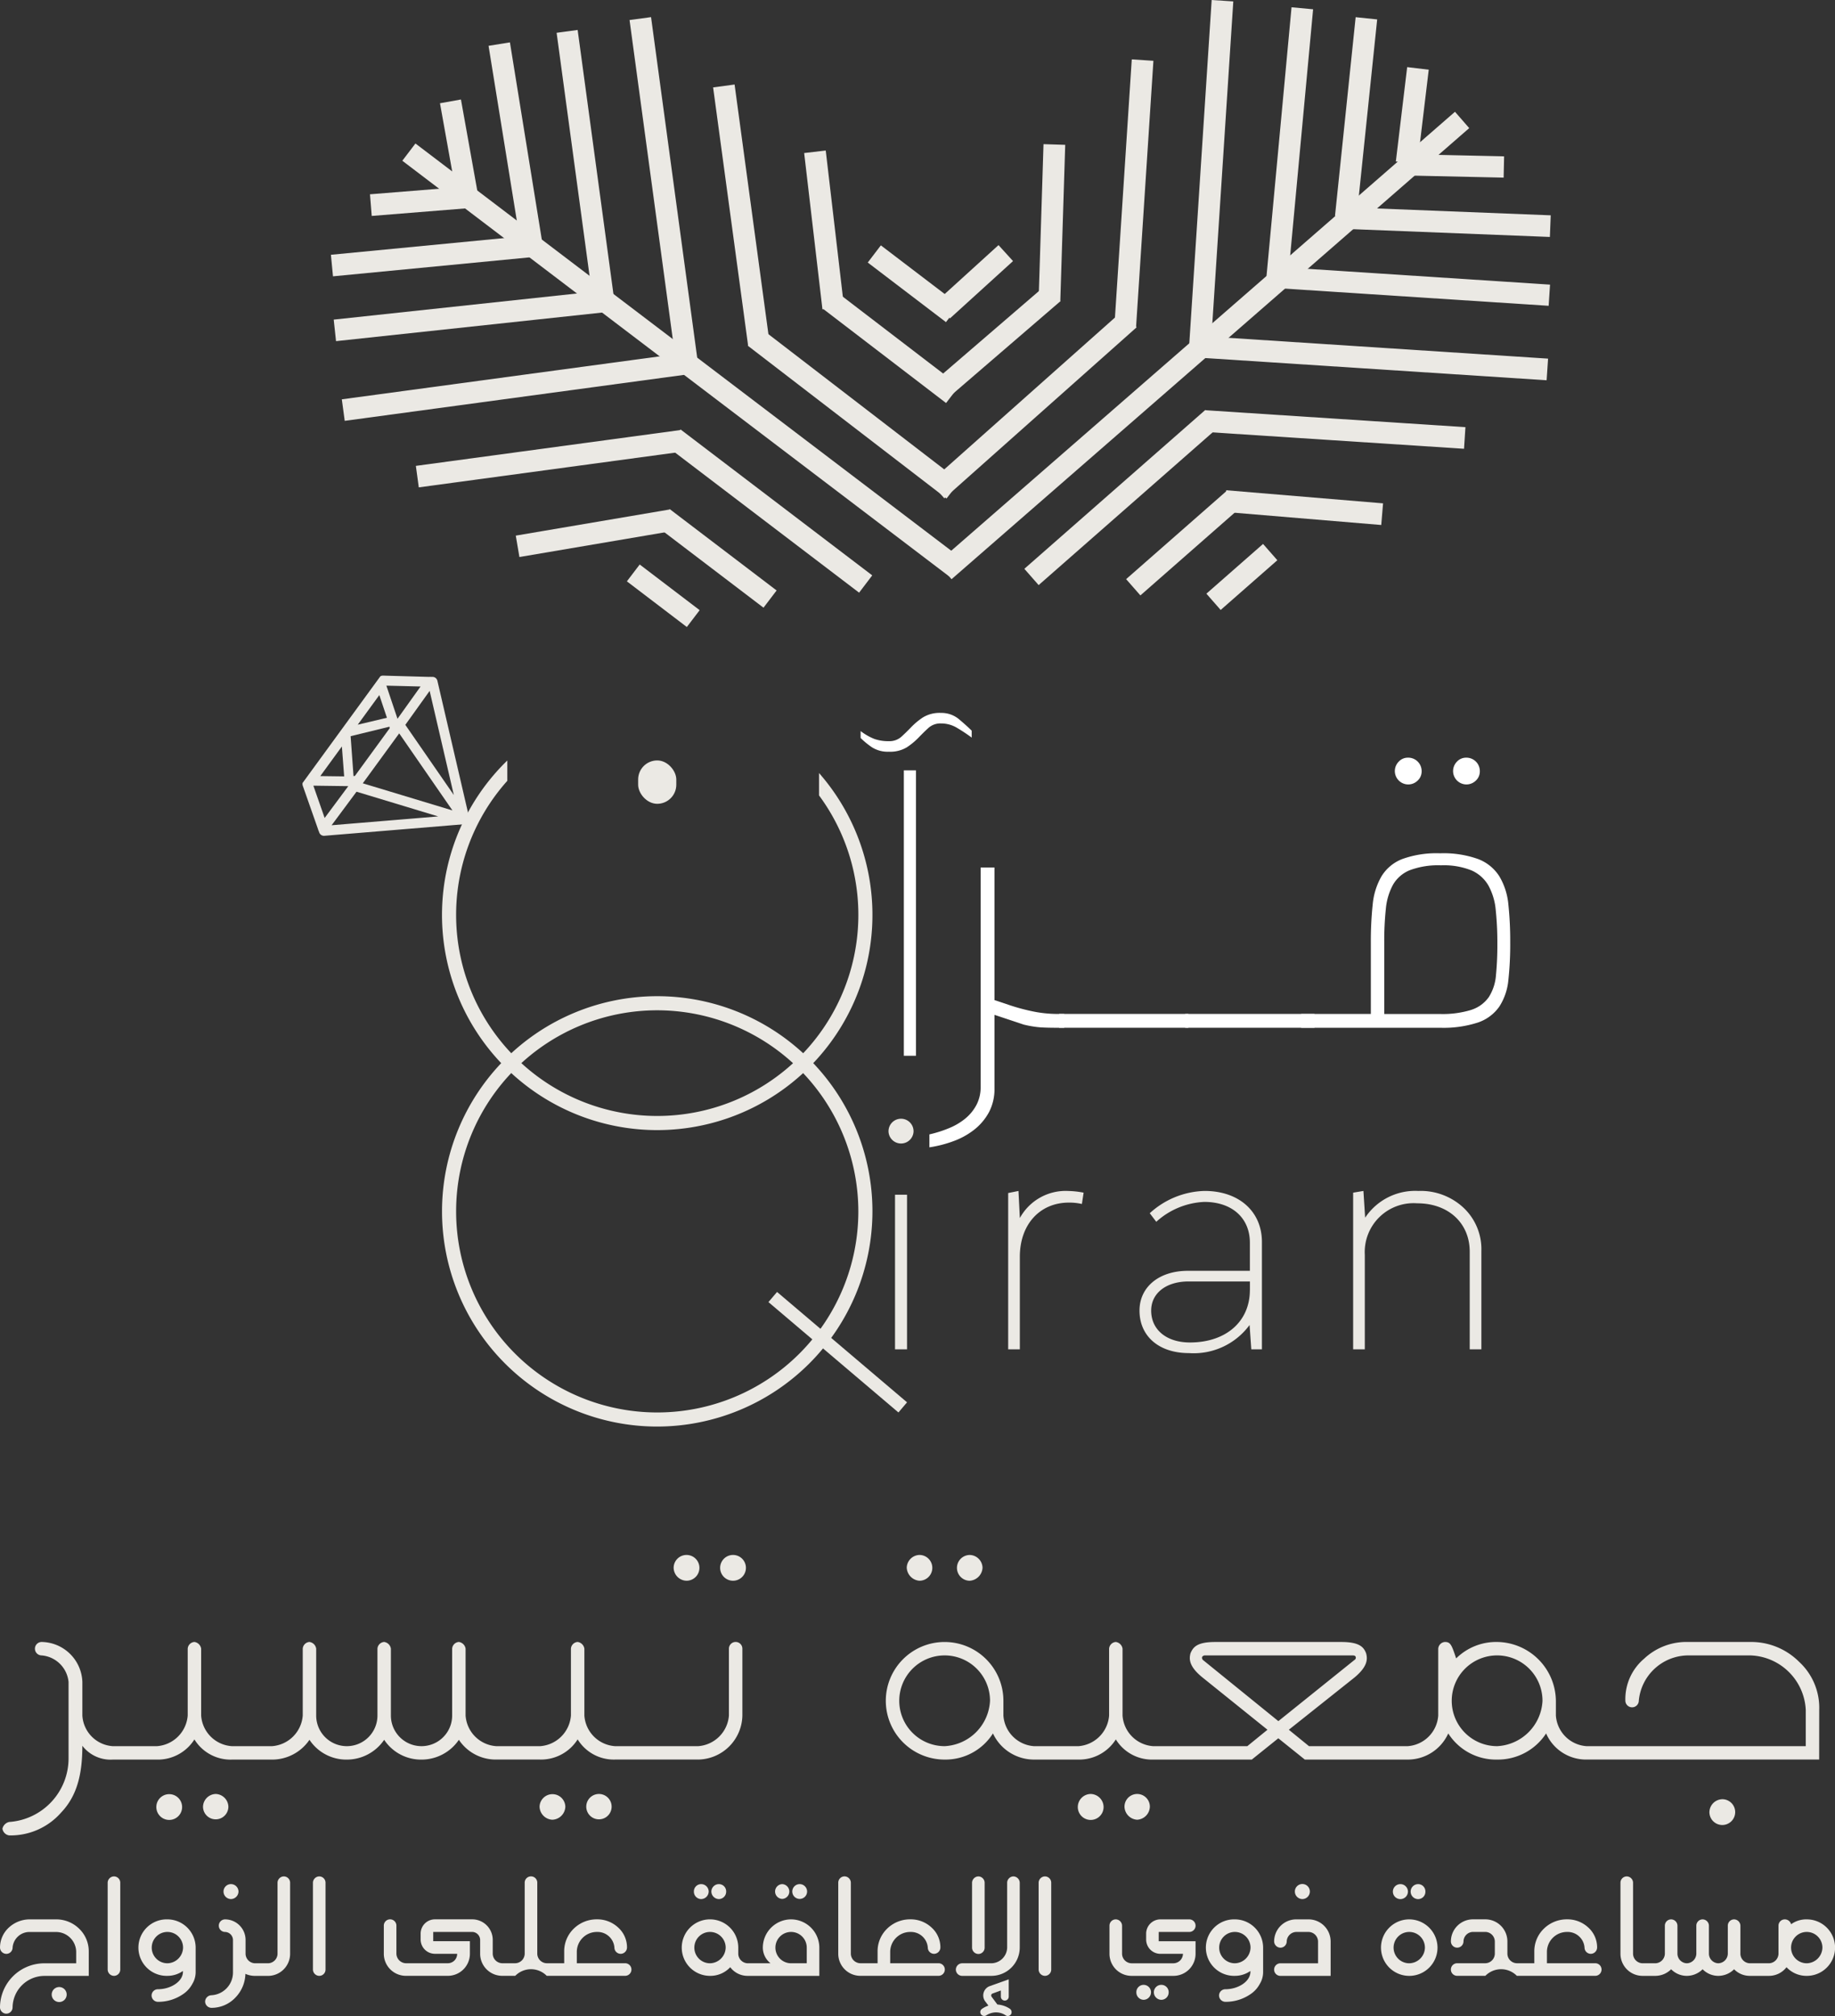 <svg xmlns="http://www.w3.org/2000/svg" xmlns:xlink="http://www.w3.org/1999/xlink" width="159.154" height="174.879" viewBox="0 0 159.154 174.879">
  <rect x="0" y="0" width="159.154" height="174.879" fill="#333333" stroke="none"/>
  <defs>
    <clipPath id="clip-path">
      <rect id="Rectangle_8826" data-name="Rectangle 8826" width="16.868" height="13.633" transform="translate(0 13.629) rotate(-53.901)" fill="none"/>
    </clipPath>
  </defs>
  <g id="Group_3737" data-name="Group 3737" transform="translate(-1247.348 140.759)">
    <g id="Group_3723" data-name="Group 3723" transform="translate(1247.348 -5.874)">
      <path id="Path_3128" data-name="Path 3128" d="M787.9,1205.3a1.135,1.135,0,0,0-1.1,1.1,1.1,1.1,0,1,0,2.2,0A1.136,1.136,0,0,0,787.9,1205.3Z" transform="translate(-769.192 -1184.566)" fill="#ebe9e4"/>
      <path id="Path_3129" data-name="Path 3129" d="M775.951,1206.4a1.118,1.118,0,0,0-2.235,0,1.118,1.118,0,1,0,2.235,0Z" transform="translate(-760.157 -1184.566)" fill="#ebe9e4"/>
      <path id="Path_3130" data-name="Path 3130" d="M882.216,1207.534a1.17,1.17,0,0,0,1.134-1.134,1.118,1.118,0,0,0-2.235,0A1.165,1.165,0,0,0,882.216,1207.534Z" transform="translate(-834.317 -1184.566)" fill="#ebe9e4"/>
      <path id="Path_3131" data-name="Path 3131" d="M896.4,1206.4a1.1,1.1,0,0,0-2.2,0,1.1,1.1,0,1,0,2.2,0Z" transform="translate(-843.352 -1184.566)" fill="#ebe9e4"/>
      <path id="Path_3132" data-name="Path 3132" d="M794.765,1169.078v-5.8a.583.583,0,0,0-1.167,0v5.8a2.883,2.883,0,0,1-2.656,2.656h-7.225a2.857,2.857,0,0,1-2.656-2.656v-5.8a.687.687,0,0,0-.583-.583.627.627,0,0,0-.583.583v5.8a2.883,2.883,0,0,1-2.656,2.656h-3.823a2.857,2.857,0,0,1-2.657-2.656v-5.8a.687.687,0,0,0-.583-.583.627.627,0,0,0-.583.583v5.8a2.656,2.656,0,1,1-5.313,0v-5.8a.687.687,0,0,0-.583-.583.627.627,0,0,0-.583.583v5.8a2.656,2.656,0,1,1-5.313,0v-5.8a.687.687,0,0,0-.583-.583.627.627,0,0,0-.583.583v5.8a2.883,2.883,0,0,1-2.656,2.656h-3.5a2.857,2.857,0,0,1-2.656-2.656v-5.8a.687.687,0,0,0-.583-.583.627.627,0,0,0-.583.583v5.8a2.883,2.883,0,0,1-2.656,2.656h-3.856a2.826,2.826,0,0,1-2.624-2.656v-2.916a3.592,3.592,0,0,0-3.531-3.466.583.583,0,0,0,0,1.166,2.56,2.56,0,0,1,2.333,2.3v6.641a5.53,5.53,0,0,1-5.151,5.507.767.767,0,0,0-.583.583.687.687,0,0,0,.583.583,5.817,5.817,0,0,0,4.5-1.976c1.393-1.458,1.847-3.337,1.847-5.8a3.083,3.083,0,0,0,2.624,1.2H744a3.753,3.753,0,0,0,3.239-1.75,3.679,3.679,0,0,0,3.24,1.75h3.5a3.915,3.915,0,0,0,3.239-1.717,3.833,3.833,0,0,0,3.24,1.717,3.915,3.915,0,0,0,3.239-1.717,3.833,3.833,0,0,0,3.24,1.717,3.916,3.916,0,0,0,3.24-1.717,3.834,3.834,0,0,0,3.159,1.713c.016,0,.032,0,.048,0h3.855a3.753,3.753,0,0,0,3.239-1.75,3.679,3.679,0,0,0,3.239,1.75h7.225A3.894,3.894,0,0,0,794.765,1169.078Z" transform="translate(-730.377 -1155.148)" fill="#ebe9e4"/>
      <path id="Path_3133" data-name="Path 3133" d="M932.879,1140.542a1.118,1.118,0,1,0,0-2.236,1.118,1.118,0,0,0,0,2.236Z" transform="translate(-869.301 -1138.306)" fill="#ebe9e4"/>
      <path id="Path_3134" data-name="Path 3134" d="M919.827,1140.542a1.118,1.118,0,1,0-1.134-1.134A1.142,1.142,0,0,0,919.827,1140.542Z" transform="translate(-860.266 -1138.306)" fill="#ebe9e4"/>
      <path id="Path_3135" data-name="Path 3135" d="M999.173,1140.542a1.189,1.189,0,0,0,1.1-1.134,1.135,1.135,0,0,0-1.1-1.1,1.118,1.118,0,1,0,0,2.236Z" transform="translate(-915.056 -1138.306)" fill="#ebe9e4"/>
      <path id="Path_3136" data-name="Path 3136" d="M985.114,1140.542a1.118,1.118,0,1,0,0-2.236,1.136,1.136,0,0,0-1.1,1.1A1.19,1.19,0,0,0,985.114,1140.542Z" transform="translate(-905.37 -1138.306)" fill="#ebe9e4"/>
      <path id="Path_3137" data-name="Path 3137" d="M1046.14,1207.534a1.165,1.165,0,0,0,1.1-1.134,1.1,1.1,0,0,0-2.2,0A1.165,1.165,0,0,0,1046.14,1207.534Z" transform="translate(-947.51 -1184.566)" fill="#ebe9e4"/>
      <path id="Path_3138" data-name="Path 3138" d="M1033.055,1205.3a1.135,1.135,0,0,0-1.1,1.1,1.118,1.118,0,1,0,2.235,0A1.141,1.141,0,0,0,1033.055,1205.3Z" transform="translate(-938.474 -1184.566)" fill="#ebe9e4"/>
      <path id="Path_3139" data-name="Path 3139" d="M1059.108,1168.592a5.418,5.418,0,0,0-1.749-4.179,5.875,5.875,0,0,0-4.212-1.717h-5.41a5.363,5.363,0,0,0-3.823,1.458,4.587,4.587,0,0,0-1.619,3.628.583.583,0,1,0,1.166,0,4.331,4.331,0,0,1,4.276-3.92h5.41a4.971,4.971,0,0,1,4.794,4.73v3.142h-19.016a2.857,2.857,0,0,1-2.656-2.656v-1.263a5.165,5.165,0,0,0-5.086-5.119,4.941,4.941,0,0,0-3.564,1.425c-.389-1.166-.486-1.425-.972-1.425a.627.627,0,0,0-.583.583v5.8a2.856,2.856,0,0,1-2.656,2.656h-8.552l-1.75-1.425,5.7-4.536c1.166-.972,1.134-1.62,1-2.105-.194-.486-.518-.972-2.138-.972h-10.95c-1.587,0-1.911.454-2.138.972-.13.485-.162,1.134,1.037,2.105l5.637,4.536-1.75,1.425h-8.164a2.857,2.857,0,0,1-2.656-2.656v-5.8a.687.687,0,0,0-.583-.583.627.627,0,0,0-.583.583v5.8a2.883,2.883,0,0,1-2.656,2.656h-3.855a2.856,2.856,0,0,1-2.656-2.656v-1.3a5.1,5.1,0,1,0-5.086,5.119,4.872,4.872,0,0,0,4.179-2.268,3.93,3.93,0,0,0,3.564,2.268h3.855a3.753,3.753,0,0,0,3.239-1.75,3.679,3.679,0,0,0,3.239,1.75h8.553l2.3-1.847,2.3,1.847h8.909a3.852,3.852,0,0,0,3.531-2.268,4.907,4.907,0,0,0,4.244,2.268,4.985,4.985,0,0,0,4.243-2.268,3.775,3.775,0,0,0,3.45,2.266h20.232Zm-75.838,3.142a3.936,3.936,0,1,1,3.92-3.952A4.149,4.149,0,0,1,983.269,1171.734Zm22.418-7.451a.261.261,0,0,1-.1-.292.29.29,0,0,1,.259-.129h12.8c.13,0,.227.032.259.129a.217.217,0,0,1-.1.259l-6.608,5.313Zm25.5,7.451a3.936,3.936,0,1,1,3.919-3.92A4.144,4.144,0,0,1,1031.183,1171.734Z" transform="translate(-901.323 -1155.148)" fill="#ebe9e4"/>
      <path id="Path_3140" data-name="Path 3140" d="M1208.962,1207.9a1.118,1.118,0,1,0,1.134-1.134A1.142,1.142,0,0,0,1208.962,1207.9Z" transform="translate(-1060.701 -1185.577)" fill="#ebe9e4"/>
      <path id="Path_3141" data-name="Path 3141" d="M734.779,1240.448H732.5a2.669,2.669,0,0,0-1.816.7,2.362,2.362,0,0,0-.778,1.747.557.557,0,0,0,.546.546.548.548,0,0,0,.546-.546,1.464,1.464,0,0,1,1.5-1.352h2.28a1.747,1.747,0,0,1,1.734,1.693v1.024h-2.758a3.845,3.845,0,0,0-3.85,3.823.557.557,0,0,0,.546.546.548.548,0,0,0,.546-.546,2.771,2.771,0,0,1,2.757-2.731h3.85v-2.116a2.723,2.723,0,0,0-.833-1.979A2.84,2.84,0,0,0,734.779,1240.448Z" transform="translate(-729.905 -1208.837)" fill="#ebe9e4"/>
      <path id="Path_3142" data-name="Path 3142" d="M745.03,1259.416a.649.649,0,1,0,0,1.3.649.649,0,0,0,0-1.3Z" transform="translate(-739.896 -1221.934)" fill="#ebe9e4"/>
      <path id="Path_3143" data-name="Path 3143" d="M760.627,1228.405a.557.557,0,0,0-.546.546v7.536a.556.556,0,0,0,.546.546.548.548,0,0,0,.546-.546v-7.536A.548.548,0,0,0,760.627,1228.405Z" transform="translate(-750.742 -1200.521)" fill="#ebe9e4"/>
      <path id="Path_3144" data-name="Path 3144" d="M771.36,1240.448a2.451,2.451,0,1,0,0,4.9,2.326,2.326,0,0,0,1.338-.423c.068.86-1.01,1.584-2.171,1.584a.548.548,0,0,0-.546.546.557.557,0,0,0,.546.546,3.8,3.8,0,0,0,2.266-.724,2.453,2.453,0,0,0,.724-.833,1.984,1.984,0,0,0,.287-1.065v-2.089A2.459,2.459,0,0,0,771.36,1240.448Zm0,3.809a1.359,1.359,0,1,1,1.352-1.366A1.388,1.388,0,0,1,771.36,1244.257Z" transform="translate(-756.834 -1208.837)" fill="#ebe9e4"/>
      <path id="Path_3145" data-name="Path 3145" d="M793.19,1231.863a.665.665,0,0,0,.656-.656.653.653,0,0,0-.656-.641.641.641,0,0,0-.642.641A.653.653,0,0,0,793.19,1231.863Z" transform="translate(-773.161 -1202.013)" fill="#ebe9e4"/>
      <path id="Path_3146" data-name="Path 3146" d="M794.213,1228.405a.557.557,0,0,0-.546.546v6.171a.84.84,0,0,1-.819.819h-1.133a.84.84,0,0,1-.82-.819v-1.229a1.786,1.786,0,0,0-1.775-1.761.546.546,0,1,0,0,1.092.711.711,0,0,1,.683.669v2.8a1.98,1.98,0,0,1-1.871,2.021.567.567,0,0,0-.546.546.557.557,0,0,0,.546.546,2.837,2.837,0,0,0,2.116-.928,3.061,3.061,0,0,0,.833-2.02,2.035,2.035,0,0,0,.833.177h1.133a1.917,1.917,0,0,0,1.911-1.911v-6.171A.548.548,0,0,0,794.213,1228.405Z" transform="translate(-769.596 -1200.521)" fill="#ebe9e4"/>
      <path id="Path_3147" data-name="Path 3147" d="M818.152,1228.405a.557.557,0,0,0-.546.546v7.536a.557.557,0,0,0,.546.546.547.547,0,0,0,.546-.546v-7.536A.547.547,0,0,0,818.152,1228.405Z" transform="translate(-790.464 -1200.521)" fill="#ebe9e4"/>
      <path id="Path_3148" data-name="Path 3148" d="M858.388,1235.941H854.2v-1.024a1.737,1.737,0,0,1,1.734-1.693h.027a1.464,1.464,0,0,1,1.5,1.352.548.548,0,0,0,.546.546.557.557,0,0,0,.546-.546,2.315,2.315,0,0,0-.778-1.747,2.645,2.645,0,0,0-1.816-.7h-.027a2.841,2.841,0,0,0-1.993.805,2.724,2.724,0,0,0-.833,1.98v1.024h-1.515a.84.84,0,0,1-.819-.819v-6.171a.546.546,0,1,0-1.092,0v6.171a.84.84,0,0,1-.819.819h-1.134a.84.84,0,0,1-.819-.819v-1.229a1.783,1.783,0,0,0-1.761-1.761h-3.263a1.241,1.241,0,0,0-1.229,1.229v.532a1.241,1.241,0,0,0,1.229,1.229h1.938a.81.81,0,0,1-.805.819h-3.645a.85.85,0,0,1-.819-.819v-2.444a.546.546,0,0,0-1.092,0v2.444a1.917,1.917,0,0,0,1.911,1.911h3.645a1.917,1.917,0,0,0,1.911-1.911v-1.092h-3.181v-.806h3.4a.709.709,0,0,1,.669.669v1.229a1.917,1.917,0,0,0,1.911,1.911h1.134a1.912,1.912,0,0,1,2.731,0h6.8a.546.546,0,1,0,0-1.092Z" transform="translate(-804.172 -1200.521)" fill="#ebe9e4"/>
      <path id="Path_3149" data-name="Path 3149" d="M929.262,1231.208a.665.665,0,0,0,.656.656.641.641,0,0,0,.628-.656.629.629,0,0,0-.628-.641A.653.653,0,0,0,929.262,1231.208Z" transform="translate(-867.564 -1202.013)" fill="#ebe9e4"/>
      <path id="Path_3150" data-name="Path 3150" d="M924.366,1231.208a.641.641,0,0,0,.628.656.664.664,0,0,0,.655-.656.652.652,0,0,0-.655-.641A.629.629,0,0,0,924.366,1231.208Z" transform="translate(-864.183 -1202.013)" fill="#ebe9e4"/>
      <path id="Path_3151" data-name="Path 3151" d="M947.714,1231.85a.642.642,0,0,0,0-1.283.642.642,0,0,0,0,1.283Z" transform="translate(-879.872 -1202.013)" fill="#ebe9e4"/>
      <path id="Path_3152" data-name="Path 3152" d="M930.444,1240.448a2.458,2.458,0,0,0-2.444,2.443,1.729,1.729,0,0,0,.669,1.366h-1.98a.84.84,0,0,1-.819-.82v-.546a2.451,2.451,0,1,0-2.444,2.458,2.349,2.349,0,0,0,1.747-.751,1.875,1.875,0,0,0,1.516.751H932.9v-2.458A2.461,2.461,0,0,0,930.444,1240.448Zm-7.018,3.809a1.359,1.359,0,1,1,1.352-1.366A1.388,1.388,0,0,1,923.427,1244.257Zm8.383,0h-1.365a1.359,1.359,0,1,1,1.365-1.366Z" transform="translate(-861.838 -1208.837)" fill="#ebe9e4"/>
      <path id="Path_3153" data-name="Path 3153" d="M952.637,1231.85a.642.642,0,0,0,0-1.283.642.642,0,1,0,0,1.283Z" transform="translate(-883.253 -1202.013)" fill="#ebe9e4"/>
      <path id="Path_3154" data-name="Path 3154" d="M973.518,1235.941h-4.191v-1.024a1.737,1.737,0,0,1,1.734-1.693h.027a1.464,1.464,0,0,1,1.5,1.352.548.548,0,0,0,.546.546.557.557,0,0,0,.546-.546,2.314,2.314,0,0,0-.778-1.747,2.644,2.644,0,0,0-1.816-.7h-.027a2.842,2.842,0,0,0-1.993.805,2.724,2.724,0,0,0-.833,1.98v1.024h-1.5a.84.84,0,0,1-.819-.819v-6.171a.557.557,0,0,0-.546-.546.548.548,0,0,0-.546.546v6.171a1.917,1.917,0,0,0,1.911,1.911h6.785a.546.546,0,1,0,0-1.092Z" transform="translate(-892.118 -1200.521)" fill="#ebe9e4"/>
      <path id="Path_3155" data-name="Path 3155" d="M1002.772,1228.405a.557.557,0,0,0-.546.546v5.638a1.394,1.394,0,0,1-1.365,1.352h-2.539a.556.556,0,0,0-.546.546.548.548,0,0,0,.546.546h2.539a2.462,2.462,0,0,0,2.457-2.444v-5.638A.566.566,0,0,0,1002.772,1228.405Z" transform="translate(-914.873 -1200.521)" fill="#ebe9e4"/>
      <path id="Path_3156" data-name="Path 3156" d="M1003.411,1234.589v-5.638a.557.557,0,0,0-.546-.546.566.566,0,0,0-.546.546v5.638a.557.557,0,0,0,.546.546A.548.548,0,0,0,1003.411,1234.589Z" transform="translate(-918.011 -1200.521)" fill="#ebe9e4"/>
      <path id="Path_3157" data-name="Path 3157" d="M1006.117,1259.439l-.478-.642a.222.222,0,0,1-.055-.191.183.183,0,0,1,.123-.123l.71-.26v.533a.341.341,0,1,0,.683,0v-1.5l-1.679.6a.862.862,0,0,0-.328,1.352l.246.328a2.046,2.046,0,0,0-.546.273.336.336,0,0,0-.1.478.345.345,0,0,0,.478.082,1.537,1.537,0,0,1,.764-.246h.041a1.49,1.49,0,0,1,.846.246.324.324,0,0,0,.191.068.356.356,0,0,0,.286-.15.361.361,0,0,0-.1-.478A2.22,2.22,0,0,0,1006.117,1259.439Z" transform="translate(-919.611 -1220.442)" fill="#ebe9e4"/>
      <path id="Path_3158" data-name="Path 3158" d="M1021.525,1228.405a.557.557,0,0,0-.546.546v7.536a.557.557,0,0,0,.546.546.548.548,0,0,0,.546-.546v-7.536A.548.548,0,0,0,1021.525,1228.405Z" transform="translate(-930.896 -1200.521)" fill="#ebe9e4"/>
      <path id="Path_3159" data-name="Path 3159" d="M1047.754,1241.54a.546.546,0,1,0,0-1.092h-2.512a1.241,1.241,0,0,0-1.229,1.229v.532a1.241,1.241,0,0,0,1.229,1.229h1.965a.84.84,0,0,1-.819.82h-3.645a.84.84,0,0,1-.819-.82v-2.444a.557.557,0,0,0-.546-.546.548.548,0,0,0-.546.546v2.444a1.917,1.917,0,0,0,1.911,1.911h3.645a1.917,1.917,0,0,0,1.911-1.911v-1.092h-3.195v-.806Z" transform="translate(-944.605 -1208.837)" fill="#ebe9e4"/>
      <path id="Path_3160" data-name="Path 3160" d="M1053.927,1258.8a.644.644,0,0,0-.656.642.656.656,0,0,0,.656.655.641.641,0,0,0,.628-.655A.63.63,0,0,0,1053.927,1258.8Z" transform="translate(-953.194 -1221.508)" fill="#ebe9e4"/>
      <path id="Path_3161" data-name="Path 3161" d="M1049,1258.8a.63.63,0,0,0-.628.642.641.641,0,0,0,.628.655.653.653,0,0,0,.642-.655A.641.641,0,0,0,1049,1258.8Z" transform="translate(-949.813 -1221.508)" fill="#ebe9e4"/>
      <path id="Path_3162" data-name="Path 3162" d="M1070.509,1240.448a2.451,2.451,0,1,0,0,4.9,2.324,2.324,0,0,0,1.338-.423c.068.86-1.01,1.584-2.171,1.584a.548.548,0,0,0-.546.546.557.557,0,0,0,.546.546,3.806,3.806,0,0,0,2.267-.724,2.46,2.46,0,0,0,.724-.833,1.984,1.984,0,0,0,.287-1.065v-2.089A2.459,2.459,0,0,0,1070.509,1240.448Zm0,3.809a1.359,1.359,0,1,1,1.352-1.366A1.388,1.388,0,0,1,1070.509,1244.257Z" transform="translate(-963.4 -1208.837)" fill="#ebe9e4"/>
      <path id="Path_3163" data-name="Path 3163" d="M1093.455,1231.863a.653.653,0,0,0,.642-.656.648.648,0,0,0-1.3,0A.655.655,0,0,0,1093.455,1231.863Z" transform="translate(-980.49 -1202.013)" fill="#ebe9e4"/>
      <path id="Path_3164" data-name="Path 3164" d="M1089.966,1240.448h-1.078a1.917,1.917,0,0,0-1.911,1.911.557.557,0,0,0,.546.546.548.548,0,0,0,.546-.546.85.85,0,0,1,.819-.819h1.078a.84.84,0,0,1,.819.819v1.9h-3.263a.546.546,0,1,0,0,1.092h4.355v-2.99A1.917,1.917,0,0,0,1089.966,1240.448Z" transform="translate(-976.468 -1208.837)" fill="#ebe9e4"/>
      <path id="Path_3165" data-name="Path 3165" d="M1126.506,1231.208a.629.629,0,0,0-.628-.641.649.649,0,1,0,0,1.3A.633.633,0,0,0,1126.506,1231.208Z" transform="translate(-1002.878 -1202.013)" fill="#ebe9e4"/>
      <path id="Path_3166" data-name="Path 3166" d="M1119.374,1240.448a2.451,2.451,0,1,0,2.457,2.458A2.462,2.462,0,0,0,1119.374,1240.448Zm0,3.809a1.359,1.359,0,1,1,1.365-1.352A1.382,1.382,0,0,1,1119.374,1244.257Z" transform="translate(-997.152 -1208.837)" fill="#ebe9e4"/>
      <path id="Path_3167" data-name="Path 3167" d="M1121.61,1231.208a.652.652,0,0,0-.655-.641.649.649,0,0,0,0,1.3A.655.655,0,0,0,1121.61,1231.208Z" transform="translate(-999.497 -1202.013)" fill="#ebe9e4"/>
      <path id="Path_3168" data-name="Path 3168" d="M1149.037,1244.257h-4.191v-1.024a1.738,1.738,0,0,1,1.734-1.693h.027a1.464,1.464,0,0,1,1.5,1.352.548.548,0,0,0,.546.546.557.557,0,0,0,.546-.546,2.315,2.315,0,0,0-.778-1.747,2.645,2.645,0,0,0-1.816-.7h-.027a2.841,2.841,0,0,0-1.993.806,2.723,2.723,0,0,0-.833,1.979v1.024h-1.516a.84.84,0,0,1-.819-.82v-1.078a1.917,1.917,0,0,0-1.911-1.911h-1.078a1.917,1.917,0,0,0-1.911,1.911.546.546,0,1,0,1.092,0,.84.84,0,0,1,.819-.819h1.078a.84.84,0,0,1,.82.819v1.078a.84.84,0,0,1-.82.82h-2.444a.546.546,0,1,0,0,1.092h2.444a1.912,1.912,0,0,1,2.731,0h6.8a.546.546,0,1,0,0-1.092Z" transform="translate(-1010.677 -1208.837)" fill="#ebe9e4"/>
      <path id="Path_3169" data-name="Path 3169" d="M1200.195,1232.132a2.252,2.252,0,0,0-1.365.423.561.561,0,0,0-.546-.423.548.548,0,0,0-.546.546v2.444a.85.85,0,0,1-.819.819h-1.666a.84.84,0,0,1-.819-.819v-2.444a.557.557,0,0,0-.546-.546.548.548,0,0,0-.546.546v2.444a.85.85,0,0,1-.819.819.84.84,0,0,1-.819-.819v-2.444a.557.557,0,0,0-.546-.546.548.548,0,0,0-.546.546v2.444a.85.85,0,0,1-.819.819.84.84,0,0,1-.819-.819v-2.444a.556.556,0,0,0-.546-.546.548.548,0,0,0-.546.546v2.444a.85.85,0,0,1-.819.819h-1.119a.84.84,0,0,1-.82-.819v-6.171a.557.557,0,0,0-.546-.546.548.548,0,0,0-.546.546v6.171a1.917,1.917,0,0,0,1.911,1.911h1.119a1.943,1.943,0,0,0,1.365-.573,1.9,1.9,0,0,0,1.365.573,1.943,1.943,0,0,0,1.365-.573,1.9,1.9,0,0,0,1.365.573,1.943,1.943,0,0,0,1.365-.573,1.9,1.9,0,0,0,1.365.573h1.666a1.914,1.914,0,0,0,1.516-.751,2.358,2.358,0,0,0,1.761.751,2.45,2.45,0,0,0,0-4.9Zm0,3.809a1.359,1.359,0,1,1,1.352-1.366A1.388,1.388,0,0,1,1200.195,1235.941Z" transform="translate(-1043.485 -1200.521)" fill="#ebe9e4"/>
    </g>
    <g id="Group_3734" data-name="Group 3734" transform="translate(1272.001 -84.289)">
      <g id="Group_3724" data-name="Group 3724" transform="translate(55.951 9.254)">
        <path id="Path_3170" data-name="Path 3170" d="M484.258,1176.067q-.921,0-1.5-.04a9.043,9.043,0,0,1-1.422-.24l-2.524-.841v6.368a4.287,4.287,0,0,1-.481,2.083,4.893,4.893,0,0,1-1.262,1.5,6.545,6.545,0,0,1-1.8,1,10.361,10.361,0,0,1-2.1.541v-1.122a10.579,10.579,0,0,0,1.7-.541,5.49,5.49,0,0,0,1.422-.841,3.9,3.9,0,0,0,.961-1.181,3.29,3.29,0,0,0,.36-1.562v-19.025h1.2v11.5l1.322.441a17.14,17.14,0,0,0,1.822.5,10.691,10.691,0,0,0,2.383.26h.521v1.2Z" transform="translate(-473.163 -1152.636)" fill="#fff"/>
        <path id="Path_3171" data-name="Path 3171" d="M520.909,1203.38v1.2H509.694v-1.2Z" transform="translate(-498.439 -1181.151)" fill="#fff"/>
        <path id="Path_3172" data-name="Path 3172" d="M556.4,1203.38v1.2H545.186v-1.2Z" transform="translate(-522.996 -1181.151)" fill="#fff"/>
        <path id="Path_3173" data-name="Path 3173" d="M577.818,1153.458h6.048v-6.208a29.982,29.982,0,0,1,.161-3.284,5.984,5.984,0,0,1,.761-2.443,3.667,3.667,0,0,1,1.8-1.5,8.738,8.738,0,0,1,3.284-.5,8.9,8.9,0,0,1,3.3.5,3.769,3.769,0,0,1,1.842,1.5,5.8,5.8,0,0,1,.781,2.443,30.019,30.019,0,0,1,.16,3.284,28.811,28.811,0,0,1-.16,3.265,5.121,5.121,0,0,1-.781,2.3,3.722,3.722,0,0,1-1.842,1.382,9.614,9.614,0,0,1-3.3.461H577.818Zm14.78-.361a2.947,2.947,0,0,0,1.5-1.1,4.11,4.11,0,0,0,.621-1.9,26.82,26.82,0,0,0,.12-2.723,27.213,27.213,0,0,0-.14-2.924,5.407,5.407,0,0,0-.641-2.143,3.168,3.168,0,0,0-1.462-1.3,6.472,6.472,0,0,0-2.644-.441,7.03,7.03,0,0,0-2.7.421,2.966,2.966,0,0,0-1.462,1.261,5.383,5.383,0,0,0-.621,2.083,26.407,26.407,0,0,0-.14,2.923v6.208h4.806A8.441,8.441,0,0,0,592.6,1153.1Zm-4.666-21.529a1.169,1.169,0,0,1,.34.862,1.074,1.074,0,0,1-.34.781,1.166,1.166,0,0,1-.861.34,1.164,1.164,0,0,1-1.122-1.121,1.169,1.169,0,0,1,.34-.862,1.075,1.075,0,0,1,.781-.34A1.168,1.168,0,0,1,587.932,1131.568Zm5.047,0a1.17,1.17,0,0,1,.34.862,1.075,1.075,0,0,1-.34.781,1.166,1.166,0,0,1-.861.34A1.165,1.165,0,0,1,591,1132.43a1.17,1.17,0,0,1,.34-.862,1.076,1.076,0,0,1,.781-.34A1.168,1.168,0,0,1,592.978,1131.568Z" transform="translate(-545.574 -1131.228)" fill="#fff"/>
      </g>
      <g id="Group_3725" data-name="Group 3725" transform="translate(49.992 5.376)">
        <path id="Path_3174" data-name="Path 3174" d="M462.157,1119.919a2.665,2.665,0,0,0-1.366-.368,1.544,1.544,0,0,0-1.086.385q-.42.385-.858.841a6.105,6.105,0,0,1-1.016.841,2.778,2.778,0,0,1-1.559.385,2.551,2.551,0,0,1-1.471-.385,6.962,6.962,0,0,1-.981-.806v-.6a4.964,4.964,0,0,0,1.191.683,3.668,3.668,0,0,0,1.261.193,1.542,1.542,0,0,0,1.086-.386q.421-.385.858-.84a6.079,6.079,0,0,1,1.016-.84,2.773,2.773,0,0,1,1.559-.385,2.372,2.372,0,0,1,1.576.56q.665.56,1.086.981v.6A14.517,14.517,0,0,0,462.157,1119.919Zm-4.588,3.7h1.051v24.761h-1.051Z" transform="translate(-453.821 -1118.641)" fill="#fff"/>
      </g>
      <g id="Group_3732" data-name="Group 3732" transform="translate(0 0)">
        <g id="Group_3726" data-name="Group 3726" transform="translate(13.683 29.944)">
          <path id="Path_3175" data-name="Path 3175" d="M354.638,1235.718a18.666,18.666,0,1,1,18.666-18.666A18.687,18.687,0,0,1,354.638,1235.718Zm0-36.109a17.443,17.443,0,1,0,17.443,17.443A17.463,17.463,0,0,0,354.638,1199.609Z" transform="translate(-335.971 -1198.385)" fill="#ebe9e4"/>
        </g>
        <path id="Path_3176" data-name="Path 3176" d="M368.671,1133.1v1.943a17.444,17.444,0,1,1-27.035-1.266v-1.763a18.667,18.667,0,1,0,27.035,1.086Z" transform="translate(-322.288 -1122.515)" fill="#ebe9e4"/>
        <rect id="Rectangle_8824" data-name="Rectangle 8824" width="3.309" height="3.762" rx="1.654" transform="translate(30.695 9.494)" fill="#ebe9e4"/>
        <g id="Group_3730" data-name="Group 3730" transform="translate(0 0)">
          <g id="Group_3729" data-name="Group 3729" transform="translate(0 0)" clip-path="url(#clip-path)">
            <g id="Group_3728" data-name="Group 3728">
              <g id="Group_3727" data-name="Group 3727" clip-path="url(#clip-path)">
                <path id="Path_3177" data-name="Path 3177" d="M309.829,1118.468l-4.207-6.089,2.109-2.945Zm-10.6,2.62,2.16-2.909,7.084,2.144Zm-1.583-3.432,3.029.04-2.05,2.761Zm2.671-.805-2.071-.027,1.873-2.569Zm3.709-5.086-2.531.6,1.872-2.568Zm-2.777,5.043-.12.017-.252-3.461,3.366-.823.027.124Zm8.459,2.995-7.776-2.353,3.158-4.331Zm-2.765-10.751-2,2.8-.964-2.873Zm1.053-.831-.143,0a.435.435,0,0,0-.149,0l-3.995-.113a.448.448,0,0,0-.372.164l-3.281,4.5-3.282,4.5a.449.449,0,0,0-.043.4l1.322,3.764a.459.459,0,0,0,.052.14l.05.138a.434.434,0,0,0,.444.289l12.192-1.009.014,0a.414.414,0,0,0,.067-.013l.028-.01.027-.009.015-.01a.436.436,0,0,0,.063-.038c.009-.006.052.014.06.007.026-.021.084-.02.1-.047h0c.02-.027,0-.083.013-.113,0-.01-.011-.032-.008-.042a.514.514,0,0,0,.009-.079c0-.006,0-.015,0-.02s0-.02,0-.03,0-.022,0-.032a.4.4,0,0,0-.008-.067c0-.005,0-.01,0-.015l-2.767-11.916A.432.432,0,0,0,308,1108.22Z" transform="translate(-295.12 -1105.972)" fill="#ebe9e4"/>
              </g>
            </g>
          </g>
        </g>
        <g id="Group_3731" data-name="Group 3731" transform="translate(41.996 55.6)">
          <rect id="Rectangle_8827" data-name="Rectangle 8827" width="1.154" height="14.791" transform="translate(0 0.88) rotate(-49.662)" fill="#ebe9e4"/>
        </g>
      </g>
      <g id="Group_3733" data-name="Group 3733" transform="translate(52.41 40.564)">
        <path id="Path_3178" data-name="Path 3178" d="M461.669,1233.983a1.086,1.086,0,1,1,2.171,0,1.087,1.087,0,0,1-2.171,0Zm.565,18.884v-13.412h1.041v13.412Z" transform="translate(-461.669 -1232.853)" fill="#ebe9e4"/>
        <path id="Path_3179" data-name="Path 3179" d="M501.9,1253.369l-.149.981a4.873,4.873,0,0,0-1.13-.119c-2.5,0-4.253,1.873-4.253,4.7v8.03h-1.011V1253.4l.893-.178.119,2.349a4.529,4.529,0,0,1,4.193-2.349A7.962,7.962,0,0,1,501.9,1253.369Z" transform="translate(-484.978 -1246.945)" fill="#ebe9e4"/>
        <path id="Path_3180" data-name="Path 3180" d="M542.945,1257.651v9.308h-.922l-.149-2.112a6.013,6.013,0,0,1-5.264,2.439c-2.588,0-4.283-1.457-4.283-3.688,0-2.052,1.7-3.45,4.193-3.45H541.9v-2.438c0-2.141-1.546-3.539-3.955-3.539a6.624,6.624,0,0,0-4.164,1.725l-.565-.744a7.31,7.31,0,0,1,4.758-1.933C540.952,1253.22,542.945,1255,542.945,1257.651Zm-1.041,4.163v-.743h-5.323c-1.934,0-3.242,1.011-3.242,2.528,0,1.665,1.338,2.765,3.361,2.765C539.822,1266.365,541.9,1264.551,541.9,1261.815Z" transform="translate(-510.558 -1246.945)" fill="#ebe9e4"/>
        <path id="Path_3181" data-name="Path 3181" d="M602.071,1254.707a4.933,4.933,0,0,1,1.516,3.718v8.535h-1.011v-8.475c0-2.469-1.844-4.193-4.55-4.193a4.238,4.238,0,0,0-4.55,4.46v8.208h-1.011v-13.591l.892-.149.149,2.32a5.209,5.209,0,0,1,4.61-2.32A5.436,5.436,0,0,1,602.071,1254.707Z" transform="translate(-552.167 -1246.945)" fill="#ebe9e4"/>
      </g>
    </g>
    <g id="Group_3735" data-name="Group 3735" transform="translate(1276.046 -140.759)">
      <path id="Path_3182" data-name="Path 3182" d="M458.412,176.82l47.415,36.045,1.138-1.5L459.55,175.323" transform="translate(-452.216 -162.876)" fill="#ebe9e4"/>
      <path id="Path_3183" data-name="Path 3183" d="M579.723,307.732l16.626,12.658,1.139-1.5-16.625-12.658-1.139,1.5" transform="translate(-550.535 -268.979)" fill="#ebe9e4"/>
      <path id="Path_3184" data-name="Path 3184" d="M798.4,334.152l-8.761,7.69,1.238,1.411,8.761-7.69" transform="translate(-720.666 -291.604)" fill="#ebe9e4"/>
      <path id="Path_3185" data-name="Path 3185" d="M574.76,344.147l9.275,7.061,1.137-1.494-9.275-7.061-1.137,1.494" transform="translate(-546.513 -298.494)" fill="#ebe9e4"/>
      <path id="Path_3186" data-name="Path 3186" d="M716.54,252.053l-16.675,14.835,1.251,1.406,16.674-14.835" transform="translate(-647.908 -225.065)" fill="#ebe9e4"/>
      <path id="Path_3187" data-name="Path 3187" d="M758.749,297.267l-15.7,13.784,1.24,1.412,15.7-13.784" transform="translate(-682.903 -261.709)" fill="#ebe9e4"/>
      <path id="Path_3188" data-name="Path 3188" d="M616.493,261.495l17.241,13.257,1.146-1.49L617.639,260" transform="translate(-580.336 -231.509)" fill="#ebe9e4"/>
      <path id="Path_3189" data-name="Path 3189" d="M711.284,239.9l-9.8,8.439,1.229,1.427,9.8-8.439" transform="translate(-649.216 -215.218)" fill="#ebe9e4"/>
      <path id="Path_3190" data-name="Path 3190" d="M831.3,358.618l-4.915,4.314,1.239,1.412,4.915-4.314" transform="translate(-750.45 -311.433)" fill="#ebe9e4"/>
      <path id="Path_3191" data-name="Path 3191" d="M707.849,221.842l-5.471,4.973,1.259,1.386,5.471-4.973" transform="translate(-649.944 -200.58)" fill="#ebe9e4"/>
      <path id="Path_3192" data-name="Path 3192" d="M848.4,335.176l-13.6-1.136-.157,1.878,13.6,1.136" transform="translate(-757.142 -291.513)" fill="#ebe9e4"/>
      <path id="Path_3193" data-name="Path 3193" d="M751.482,189.2l.425-13.5-1.883-.059-.424,13.5" transform="translate(-688.216 -163.136)" fill="#ebe9e4"/>
      <path id="Path_3194" data-name="Path 3194" d="M847.948,298.881l-22.555-1.469-.122,1.875,22.555,1.469" transform="translate(-749.545 -261.827)" fill="#ebe9e4"/>
      <path id="Path_3195" data-name="Path 3195" d="M786.156,160.076l1.506-23.122-1.877-.122-1.506,23.122" transform="translate(-716.322 -131.68)" fill="#ebe9e4"/>
      <path id="Path_3196" data-name="Path 3196" d="M853.626,265.424l-30.071-1.958-.122,1.878L853.5,267.3" transform="translate(-748.056 -234.314)" fill="#ebe9e4"/>
      <path id="Path_3197" data-name="Path 3197" d="M748.131,160.813l-44.9,39.131,1.235,1.417,44.9-39.131" transform="translate(-650.635 -151.117)" fill="#ebe9e4"/>
      <path id="Path_3198" data-name="Path 3198" d="M820.5,109.652l-1.94,29.788,1.876.122,1.94-29.788" transform="translate(-744.107 -109.652)" fill="#ebe9e4"/>
      <path id="Path_3199" data-name="Path 3199" d="M883.043,233.409l-23.4-1.524-.12,1.837,23.4,1.524" transform="translate(-777.302 -208.719)" fill="#ebe9e4"/>
      <path id="Path_3200" data-name="Path 3200" d="M855.944,112.98l-2.2,23.636,1.871.174,2.2-23.636" transform="translate(-772.624 -112.349)" fill="#ebe9e4"/>
      <path id="Path_3201" data-name="Path 3201" d="M887.018,117.5l-1.793,17.251,1.867.194,1.793-17.251" transform="translate(-798.137 -116.01)" fill="#ebe9e4"/>
      <path id="Path_3202" data-name="Path 3202" d="M891.4,206.441l17.47.69.074-1.877-17.47-.69" transform="translate(-803.143 -186.576)" fill="#ebe9e4"/>
      <path id="Path_3203" data-name="Path 3203" d="M919.666,182.108l8.1.181.041-1.846-8.1-.181" transform="translate(-826.05 -166.879)" fill="#ebe9e4"/>
      <path id="Path_3204" data-name="Path 3204" d="M914.951,148.776l.982-8.186-1.871-.224-.982,8.186" transform="translate(-820.713 -134.544)" fill="#ebe9e4"/>
      <path id="Path_3205" data-name="Path 3205" d="M650.678,244.422l10.721,8.211,1.142-1.49-10.721-8.211" transform="translate(-608.042 -217.672)" fill="#ebe9e4"/>
      <path id="Path_3206" data-name="Path 3206" d="M671.412,223.444l6.784,5.17,1.136-1.49-6.784-5.17" transform="translate(-624.847 -200.67)" fill="#ebe9e4"/>
      <path id="Path_3207" data-name="Path 3207" d="M561.177,369.484l5.2,3.961,1.112-1.461-5.2-3.961-1.112,1.461" transform="translate(-535.504 -319.055)" fill="#ebe9e4"/>
      <path id="Path_3208" data-name="Path 3208" d="M642.3,178.765l1.585,13.554,1.871-.219-1.585-13.554" transform="translate(-601.251 -165.489)" fill="#ebe9e4"/>
      <path id="Path_3209" data-name="Path 3209" d="M523.648,342.873l-13.314,2.262.315,1.857,13.314-2.262-.316-1.857" transform="translate(-494.297 -298.672)" fill="#ebe9e4"/>
      <path id="Path_3210" data-name="Path 3210" d="M600.639,148.585l3.035,22.4,1.862-.252-3.035-22.4" transform="translate(-567.487 -141.002)" fill="#ebe9e4"/>
      <path id="Path_3211" data-name="Path 3211" d="M487.574,306.469l-22.962,3.111.253,1.864,22.962-3.111" transform="translate(-457.241 -269.167)" fill="#ebe9e4"/>
      <path id="Path_3212" data-name="Path 3212" d="M562.4,117.742l4.046,29.861,1.865-.253-4.046-29.861" transform="translate(-536.496 -116.004)" fill="#ebe9e4"/>
      <path id="Path_3213" data-name="Path 3213" d="M430.975,277.166l29.581-4.008L460.3,271.3,430.723,275.3" transform="translate(-429.774 -240.66)" fill="#ebe9e4"/>
      <path id="Path_3214" data-name="Path 3214" d="M529.02,123.608l3.149,23.242,1.824-.247-3.149-23.242" transform="translate(-509.441 -120.763)" fill="#ebe9e4"/>
      <path id="Path_3215" data-name="Path 3215" d="M427.211,246.965l23.6-2.535-.2-1.868-23.6,2.535" transform="translate(-426.765 -217.372)" fill="#ebe9e4"/>
      <path id="Path_3216" data-name="Path 3216" d="M425.9,221.02l17.264-1.665-.18-1.869-17.264,1.665" transform="translate(-425.717 -197.05)" fill="#ebe9e4"/>
      <path id="Path_3217" data-name="Path 3217" d="M502.511,146.308l-2.789-17.26-1.854.3,2.79,17.26" transform="translate(-484.193 -125.373)" fill="#ebe9e4"/>
      <path id="Path_3218" data-name="Path 3218" d="M478.894,163.167l-1.429-7.975-1.818.326,1.429,7.975" transform="translate(-466.184 -146.561)" fill="#ebe9e4"/>
      <path id="Path_3219" data-name="Path 3219" d="M451.831,195.091l-8.218.661.151,1.878,8.219-.661" transform="translate(-440.221 -178.898)" fill="#ebe9e4"/>
    </g>
  </g>
</svg>
